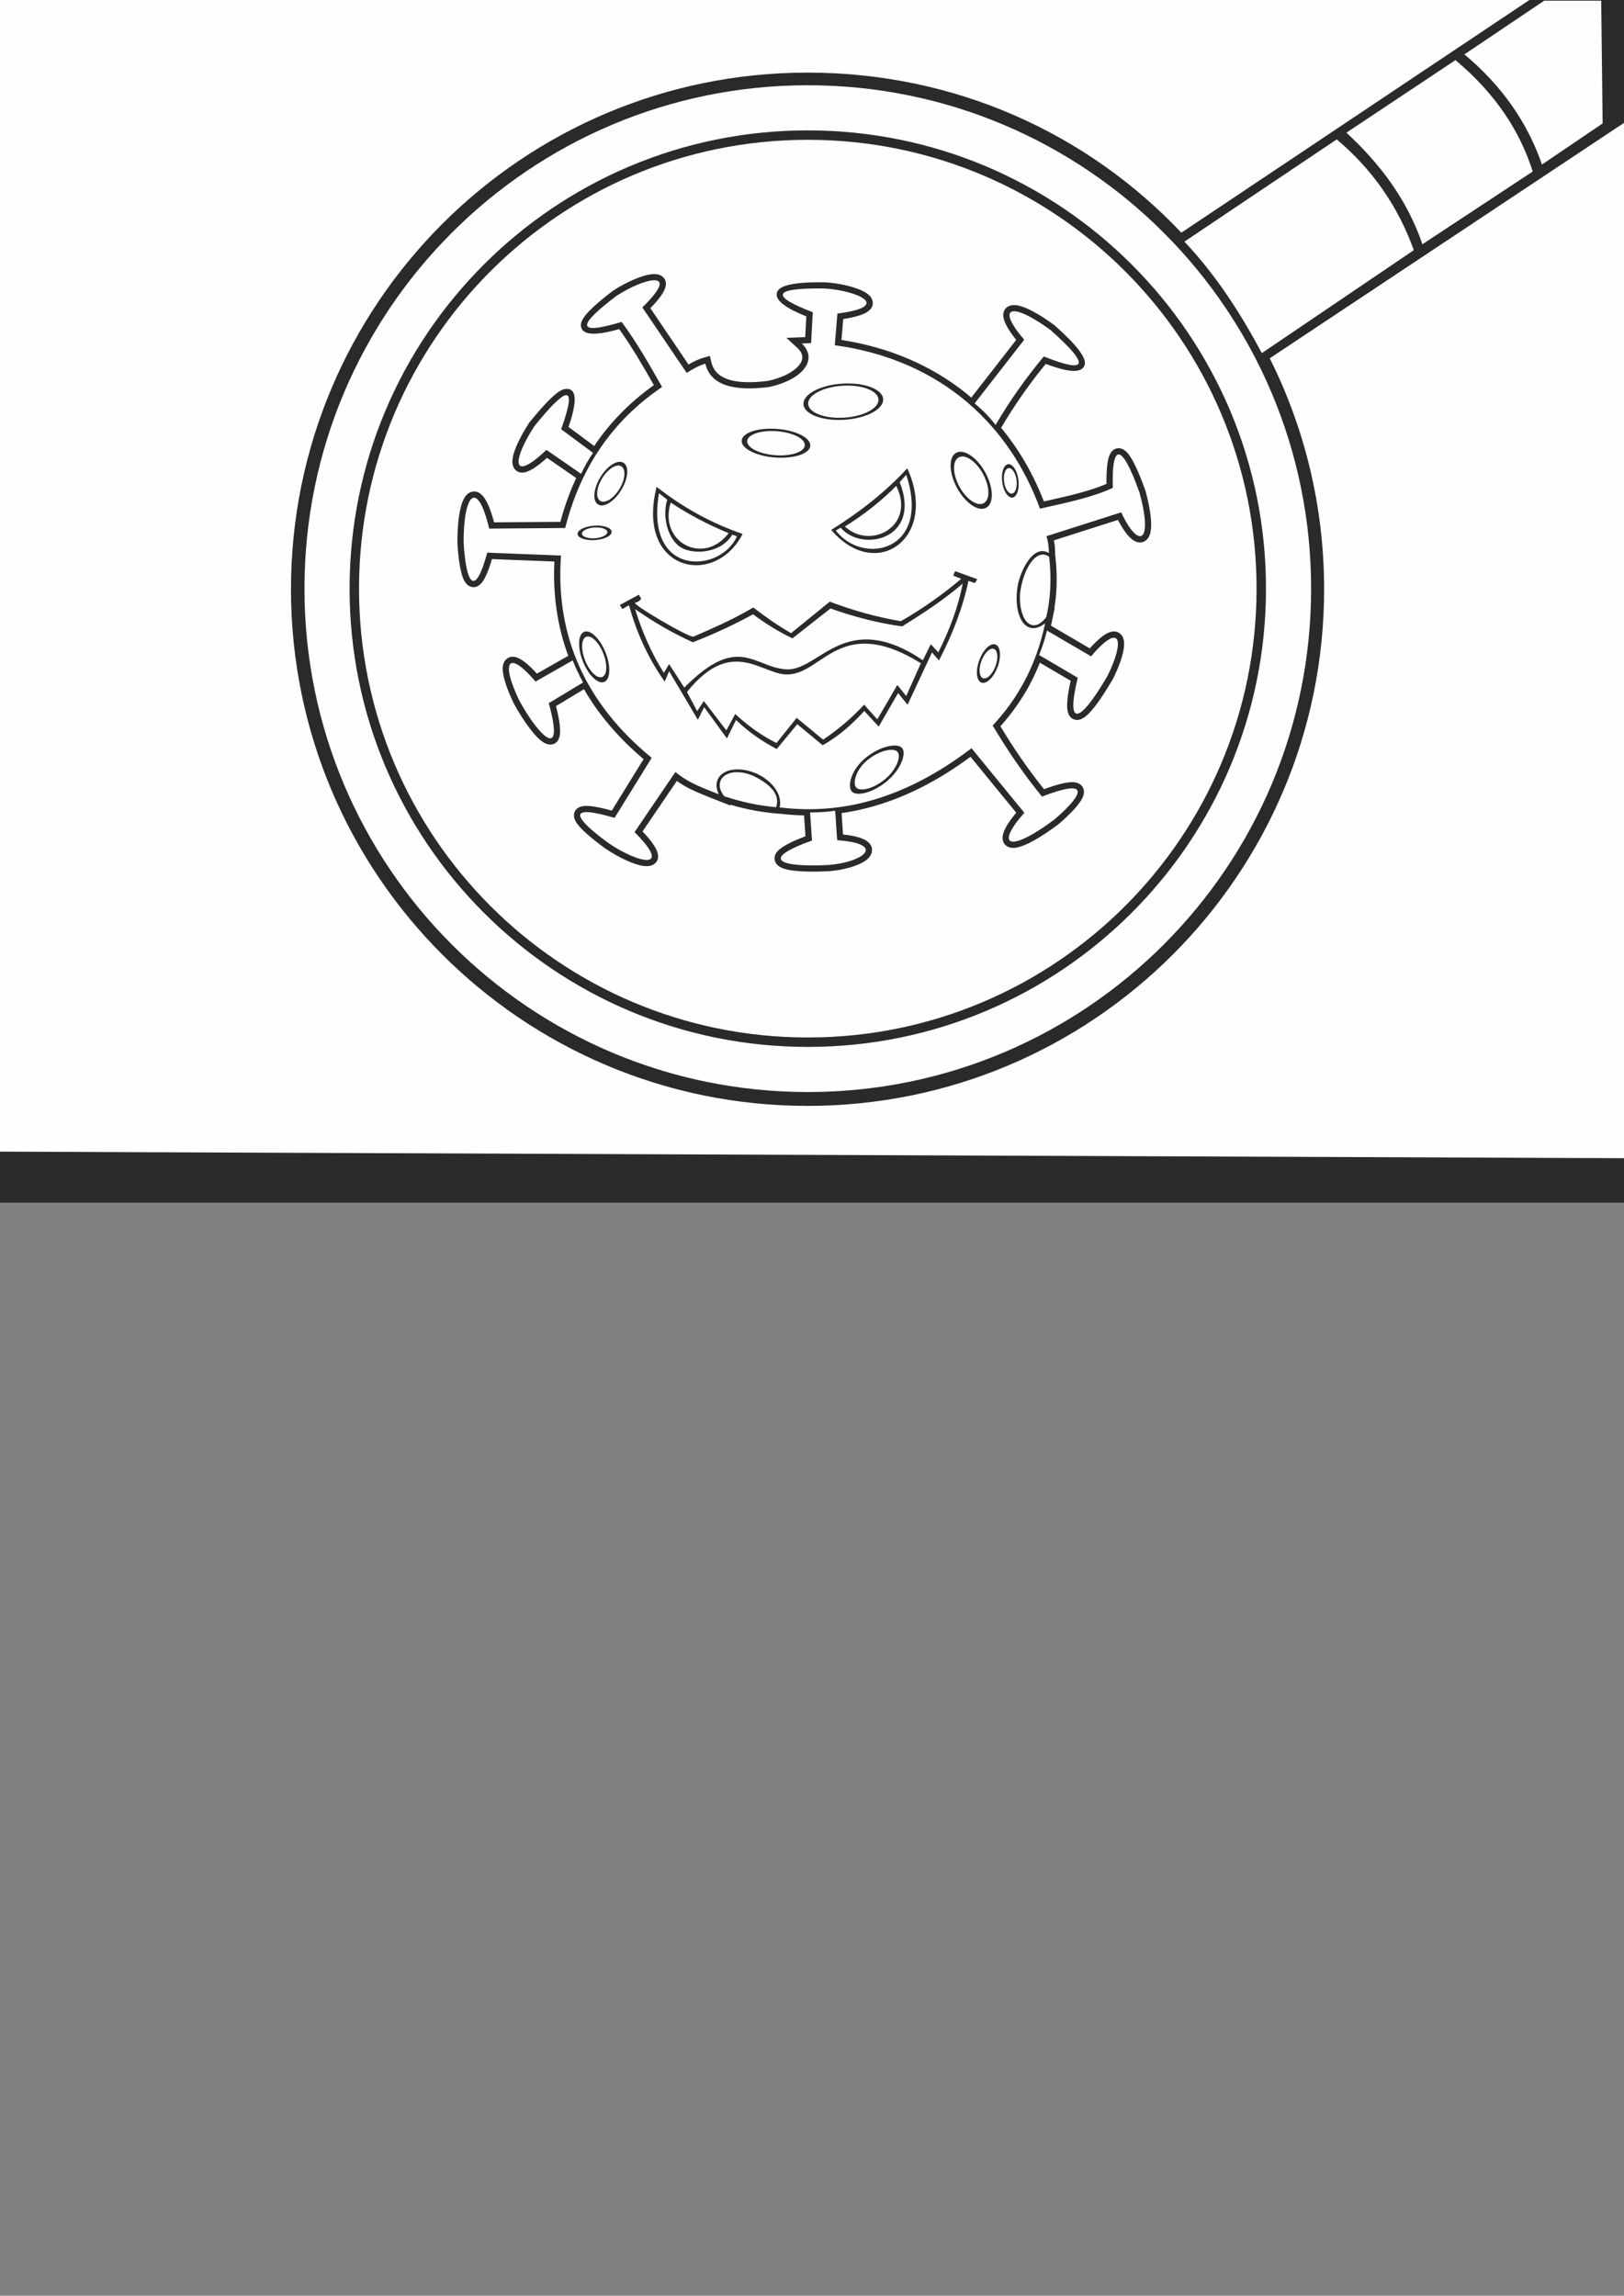 <svg xmlns="http://www.w3.org/2000/svg" xmlnsXlink="http://www.w3.org/1999/xlink" xmlnsXodm="http://www.corel.com/coreldraw/odm/2003" xml:space="preserve" width="209.903mm" height="296.686mm" version="1.1" viewBox="0 0 20990.28 29668.6" style="clip-rule:evenodd;fill-rule:evenodd;image-rendering:optimizeQuality;shape-rendering:geometricPrecision;text-rendering:geometricPrecision">
  <rect x="0" y="0" width="20990.28" height="29668.6" fill="#808080" stroke="none"/>
  <defs>
    <style type="text/css">
      
    .str0 {stroke:#2B2A29;stroke-width:20;stroke-miterlimit:22.926}
    .fil1 {fill:#FEFEFE}
    .fil0 {fill:#2B2A29}
   
    </style>
  </defs>
  <g id="Camada_x0020_1">
    <rect class="fil0 str0" x="-878.26" y="-836.43" width="22930.57" height="16368.9"/>
    <path class="fil1 str0" d="M19822.5 2220.6c-164.54-522.61-478.49-1012.94-1009.84-1456.32-475.53 316.41-951.05 632.83-1426.58 949.24 442.68 406.47 797.55 875.69 993.29 1458.55 481.04-317.16 962.09-634.31 1443.13-951.47z"/>
    <path class="fil1 str0" d="M16305.69 4577.69c660-446.86 1319.99-893.72 1979.99-1340.58-203.47-572.09-538.82-1055.13-1007.62-1448.07-661.48 443.92-1322.97 887.83-1984.45 1331.75 417.57 442.18 735.67 938.25 1012.08 1456.9z"/>
    <path class="fil1 str0" d="M19924.93 2141.82c-187.59-549.38-520.91-1031.51-1014.24-1439.79 348.37-234.45 696.74-468.9 1045.11-703.35 249.89 0 499.77 0 749.66 0 6.25 533.95 12.51 1067.89 18.76 1601.84-266.43 180.43-532.86 360.87-799.29 541.3z"/>
    <path class="fil1 str0" d="M10440.73 1796.89c3208.99 0 5810.39 2601.4 5810.39 5810.39 0 3208.99-2601.4 5810.39-5810.39 5810.39-3208.99 0-5810.39-2601.4-5810.39-5810.39 0-3208.99 2601.4-5810.39 5810.39-5810.39zm2171.16 7827.88l720.42 881.04-40.21 45c-101.26 113.31-159.86 199.79-177.8 254.2l2.83-0.63c85.75-16.95 243.13-101.77 469.78-270.32 135.92-118.28 226.8-213.31 261.28-275.31-64.26 1.96-179.9 33.66-354.89 101.34l-47.59 18.41-32.34-39.63c-122.26-149.79-236.1-302.28-342.86-456.96-107.21-155.34-206.86-312.09-300.41-469.92l-26.76-45.14 35.85-38.65c152.38-164.3 288.46-348.12 401.02-560.01 92.75-174.62 169.45-368.12 226.04-585.21-8.95 1.88-17.82 3.26-26.6 4.14-66.47 6.68-125.29-14.21-174.14-57.07-43.66-38.32-78.08-94.16-101.22-162.73-39.32-116.5-47.48-274.41-13.1-446l1.11-4.13c26.52-100.07 66.03-196.68 114.34-274.59 38.97-62.86 84.28-114.46 134.1-147.69 43.86-29.26 90.73-44.94 139.7-43.23l-0.65-4.71c-4.71-33.4-11.68-66.14-20.94-98.11l-19.05-65.68 1089.59-347.83 26.11 56.05c64.17 137.77 122.61 224.04 166.76 258.04l0.15-0.65c17.44-72.53 2.82-223.79-60.73-459.41-78.31-220.3-141.92-358.28-190.3-422.09-16.63 63.31-22.88 176.8-18.18 335.55l1.36 45.94-41.87 19.65c-244.39 114.73-549.18 182.89-853.95 251.04l-162.29 36.6-21.17-58.32c-40.48-111.48-86.55-220.83-138.24-327.44-1.15 40.54-7.48 77.94-18.03 109.34-22.59 67.23-65.68 112.62-123.88 120.15-57.85 7.48-110.92-25.43-149.89-84.67-29.55-44.92-52.4-107.88-61.5-178.17l-0.83-6.76c-7.87-67.65-1.68-131.56 14.84-180.75 22.59-67.23 65.69-112.62 123.87-120.15 8.06-1.04 16.03-1.3 23.88-0.81-177.03-275.53-397.34-525.11-662.01-735.92-420.48-334.93-953.48-572.46-1603.36-661.35l-66.46-9.08 44.4-532.03 56.74-7.35c161.35-20.88 255.82-45.22 300.8-70.31-4.6-2.94-10.13-6.22-16.48-9.8-91.07-51.36-274.39-93.74-443.89-104-314.53-4.4-462.5 4.46-468.83 24.54-2.87 9.11 119.08 60.21 343.7 145.8l47.95 18.28-27.76 515.2-53.84 1.95c7.89 17.77 13.85 35.86 17.9 54.18 10.9 49.26 7.82 98.97-8.54 147.49-15.56 46.11-42.89 90.68-81.35 132.17l-0.14-0.13c-91.78 98.97-251.04 183.92-467 231.7l-3.09 0.69-3.25 0.41c-238.3 30.49-438.13 24.96-589.53-25.89-138.85-46.63-237.62-129.42-289.36-254.56-16.05 6.94-31.95 14.57-47.73 22.73-37.18 19.24-74.06 41.8-110.79 65.36l-57.68 37.01-644.86-952.41 42.18-40.98c112.5-109.28 172.55-183.4 194.23-229.78-4.97 0.48-10.68 1.16-17.05 2.03-103.95 14.25-277.92 91.92-426.62 190.28-217.18 164.88-344.19 276.94-345.09 315.05l402.72-121.45 29.47 39.85c197.34 266.8 357.97 549.46 518.58 832.07l41.29 72.66-53.82 36.48c-324.82 220.17-584.31 481.73-785.76 779.97-201.55 298.39-345.01 633.72-437.68 1001.3l-13.3 52.77-1093.03 8.58-12.92-54.47c-43.26-182.46-85.96-290.58-123.86-335.45l-5.31 11.33c-38.41 79.13-63.07 247.81-62.66 485.62 11.95 196.14 33.51 334.94 62.31 405.36 30.48-48.97 65.62-144 104.72-290.43l14.5-54.3 1082.03 42.57-5.12 72.38c-26.36 373.05 8.22 722.52 102.76 1048.78 15.02-64.77 48.94-112.72 101.28-133.59l13.15-5.24 2.51 0c64.42-17.58 135.5 11.16 200.12 73.55 56.16 54.23 110.57 136.9 150.01 235.2l0.1-0.04 1.45 3.76c38.79 98.19 56.1 195.31 52.67 273.11-4.3 97.18-41.25 170.98-109.8 198.32l-13.13 5.24-2.55 0c-38.26 10.43-78.87 4.53-119.09-15.06 188.18 315.66 444.35 605.72 767.35 870.6l47.47 38.93-540.12 874.23-51.37-15.19c-161.83-47.84-271.73-70.68-335.5-71.79 47.82 62.54 157.42 155.86 317.38 272.87 161.97 110.41 329.42 188.28 428.01 202.67l13.74 1.85c-20.88-47.97-81.39-125.34-195.43-239.13l-41.25-41.16 602.59-886.53 59.09 46.27c73.91 57.88 133.44 97.2 210.99 136.3 55.42 27.95 120.94 56.23 207.77 91.21-0.06-8.41 0.26-16.69 0.95-24.81 5.8-68.39 36.27-125.16 84.91-168.01 44.85-39.52 105.11-66.14 174.93-77.79 85.75-14.31 187.27-5.84 292.05 29.63l0.28 0c135.77 46.61 245.77 127.6 317.01 219.78 59.12 76.49 92.19 161.54 92.85 243.44 295.33 30.06 594.57 16.67 898.39-48.17-41.39-7.37-75.27-24.67-98.18-51.65l-2.4-3.22c-41.59-52.03-48.59-145.07-13.45-246.32 30.84-88.85 94.14-189.15 194.23-274.16 5.84-4.95 11.57-9.69 17.07-14.08l0.13 0.17c99.64-79.59 205.19-130.3 295.74-153.96 118.54-30.98 219.95-15.25 268.16 41.54 0.54 0.52 0.89 0.94 1.22 1.62 44.48 54.21 45.3 148.89 2.8 251.4-36.23 87.38-104.68 186.15-203.43 269.99l-0.13-0.16-10.25 8.69c-33.9 27.81-68.48 52.28-102.88 73.42 363.2-124.15 733.97-324.32 1113.55-613.65l54.24-41.34 43.05 52.64zm-3648.89-673.3l54.29 101.35 75.46-114.14 285.08 371.48 106-195.66 66.56 61.14c81.08 74.48 164.45 142.92 250.53 203.94 70.28 49.82 142.29 94.75 216.24 134.04l269.52-336.16 356.12 293.45c84.2-58.49 162.73-119.57 236.38-182.84 85.63-73.57 164.67-150.23 238.4-229.31l52.49-56.31 156.68 174.99 261.98-449.28 106.68 133.34 117.24-262.44c-631.53-370.5-935.28-168.05-1193.18 3.95-132.86 88.61-255.06 170.08-405.67 181.34-116.28 13.01-227.76-30.15-348.18-76.8-241.32-93.48-524.95-203.24-902.62 243.92zm-621.55-906.19c27.41 74.61 57.14 148.23 89.44 220.73 44.5 99.87 93.95 197.77 149.03 293.41l66.34-110.18 210.59 326.54c499.63-479.23 756.13-378.69 1022.83-274 96.21 37.76 193.96 76.14 303.2 78.68 109.44-0.35 223.16-70.98 349.95-149.74 309.53-192.26 688.05-427.35 1367.35-0.22l112.57-227.58 96.74 104.42c53.55-112.86 101.53-226.39 142.73-340.66 28.64-79.43 54.05-159.44 75.82-240.09-73.09 56.76-148.06 111.24-224.33 164.09-133.97 92.83-269.88 179.41-406.29 264.25l-21.41 13.32-25.17-3.4c-157.64-21.25-314.54-52.3-470.75-91.79-144.26-36.47-288.52-80.23-432.76-130.21l-495.69 389-39.49-19c-92.2-44.34-181.41-92.88-267.61-145.52-73.58-44.94-145.94-93.44-217.05-145.44-108.58 58.73-220.76 115.16-336.66 169.14-129.73 60.43-266.08 118.72-409.3 174.73l-27.34 10.7-26.95-12.07c-137.61-61.61-268.76-129.43-394.66-202.28-64.73-37.46-128.4-76.47-191.13-116.83zm-259.56-344.88l-1.33-4.29 4.04 2.83 197.24-106.59 89.17 145.5-23.66 37.16c-0.05 0.07-6.73 11.2-20.56 25.51 16.88 11.56 36.09 24.26 57.06 37.77 190.5 122.73 514.8 313.24 560.66 320.3 130.28-56.03 259.59-112.98 385.45-173.08 128.52-61.37 252.92-125.75 370.11-195.28l40.7-24.14 37.85 28.82c80.5 61.3 161.01 120.47 241.45 175.58 65.94 45.18 131.96 87.71 198.05 126.5l494.41-401.8 37.7 14.28c149.24 56.55 299.18 105.89 449.8 147.47 142.19 39.26 285.7 71.8 430.51 97.16 129.02-74.79 253.93-154.9 374.93-239.98 97.05-68.24 191.18-139.23 282.53-212.81l-60.29-24.37 78.1-184.63 224.19 81.05 20.12-17.4-4.41 23.08 190.34 68.82-105.07 172.6-61.88-21.46c-37.42 157.87-85.48 311.34-142.13 461.23-65.66 173.74-142.79 342.42-228.2 507.41l-47.58 91.9-87.37-100.17-317.18 679.83-128.78-158.96-247.3 427.19-199.85-215.82c-64.46 67.03-131.76 131.48-203.4 191.88-91.79 77.4-190.77 148.15-300.15 209.2l-42.11 23.5-311.31-258.05-255.98 310.4-50.41-26.24c-94.95-49.42-188.18-105.35-279.2-169.49-65.96-46.49-130.61-97.28-193.74-153.01l-127.33 258.92-294.38-404.62-87.01 176.4-366.9-620.56-52.08 122.23-72.76-102.56c-112.78-158.98-206.3-323.2-283.87-491.69-64.65-140.39-118.38-284.12-163.09-430.55l-65.14 37.65-111.55-171.89 171.59-92.73zm2962.84-891.92c75.07 41.74 157.43 54.69 234.54 43.94 60.29-8.4 117.46-31.3 165.43-66.2l0.13 0.18c46.82-34.1 84.69-79.91 107.69-134.99 28.7-68.75 34.27-152.84 5.58-248.14-75.07 71.09-154.32 139.86-237.96 206.17-86.91 68.9-178.64 135.3-275.41 199.04zm-1980.07 211.36c78.85-3.63 160.88-35.98 234.2-103.48-102.44-44.72-202.42-92.76-299.86-144.21-96.73-51.07-191.3-105.62-283.61-163.72-12.56 101.74 9.52 189.91 53.56 258.15 32.38 50.18 76.68 89.85 127.62 116.25 51.11 26.48 108.9 39.73 168.09 37.01zm-1462.28 1275.07c-4.05 1.78-6.83 19.48-8.02 46.69-2 45.47 8.78 104.06 32.76 165.26l1.21 3.03c24.75 62.09 57.69 113 90.9 145.07 19.79 19.11 34.16 30.09 38.35 28.42 4.05-1.61 6.85-19.36 8.05-46.71 2-45.56-8.82-104.28-32.9-165.62l-0.79-1.57-0.84-2.51c-24.69-61.45-57.39-111.84-90.36-143.67-19.77-19.09-34.13-30.08-38.36-28.39zm-9.99-1401.75c-0.71-3.17-1.06-4.37-0.75 0.04 0.31 4.42 0.49 3.19 0.75-0.04zm186.18-13.1c0.72 3.1 1.07 4.23 0.76-0.16-0.32-4.48-0.49-3.17-0.76 0.16zm221.36-745.29c2.15-26.25 0.38-44.4-5.81-48.17-6.17-3.76-23.05 2.96-45.31 16.86-36.19 22.6-74.47 62.68-106.25 114.84-31.7 52.03-49.73 104.38-53.22 146.87-2.15 26.26-0.38 44.41 5.81 48.18 6.18 3.76 23.05-2.96 45.31-16.86 35.83-22.39 73.75-61.94 105.35-113.38l0.9-1.48c31.71-52.02 49.73-104.35 53.22-146.86zm2269.41-433.81c-57.47-29.28-139.66-50.98-232.89-58.13-93.42-7.16-178.04 1.74-239.3 21.91-41.9 13.79-68.28 28.07-69.15 39.51-0.89 11.64 22.98 29.86 62.27 49.88 57.47 29.28 139.67 50.99 232.89 58.13 93.41 7.16 178.03-1.74 239.29-21.91 41.91-13.8 68.29-28.07 69.16-39.51 0.89-11.63-22.98-29.86-62.27-49.88zm621.53-645.42c-115.42 7.56-217.28 34.97-288.64 73.13-54.96 29.39-88.07 61.06-86.31 87.98 1.74 26.58 38.74 53.49 97.13 75.48 75.8 28.55 180.48 42.43 295.98 34.86l0.57-0.04c115.2-7.6 216.86-34.99 288.1-73.09 54.95-29.38 88.07-61.05 86.31-87.97-1.74-26.58-38.75-53.49-97.14-75.48-75.81-28.55-180.49-42.44-296-34.87zm1615.87 941.64c-34.82-23.63-64.86-33.61-81.82-24.35-16.82 9.18-24.57 39.87-23.51 82 1.46 57.99 21.99 129.78 61.21 201.59 39.2 71.77 88.5 127.82 136.49 160.38 34.82 23.63 64.86 33.61 81.82 24.35 16.82-9.18 24.57-39.86 23.51-81.99-1.46-57.98-21.99-129.76-61.2-201.57-39.22-71.81-88.51-127.85-136.5-160.41zm539.06 122.02c-2.88 0.37-1.84 0.83 0.24 1.65 1.68-1.3 2.49-2-0.24-1.65zm3.31 23.45c-4.19 20.47-4.93 45.84-1.36 73.46l0.23 1.74c3.62 26.78 10.66 50.37 19.66 68.6 4.19-20.47 4.94-45.83 1.36-73.46l-0.23-1.78c-3.63-26.75-10.66-50.33-19.66-68.56zm21.6 165.6c-1.68 1.31-2.48 2 0.24 1.65 2.88-0.37 1.85-0.83-0.24-1.65zm423.37 930.79c-2.84-0.8-5.64-1.35-8.4-1.67-13.66-1.57-28.4 2.83-43.51 12.16-20.83 12.86-41.69 33.86-61.72 61.35-61.43 84.32-109.49 220.68-127.27 373.84-4.34 118.59 14.37 213.02 47.53 272.44 13.21 23.68 27.97 40.11 43.37 48.12 10.64 5.53 22.8 6.45 35.93 2.07 23.05-7.71 49.11-27.93 77.31-62.52 27.49-122.02 42.84-243.18 47.94-363.58 4.82-113.81 0.56-227.91-11.18-342.21zm133.47-74.15l2.56 21.95c15.4 132.38 21.39 265.64 15.71 399.93-4.15 98.13-14.51 196.24-31.94 294.32l3.8-3.02-40.04 190.61c-1.57 7.5-3.17 14.96-4.79 22.4l514.5 300.55c108.46-121.19 192.91-187.46 253.57-209.81 55.27-20.36 100.24-12.7 134.65 18.92 28.84 26.5 43.33 67.38 43.84 119.83 0.96 95.89-47.37 255.45-140.37 442.72l-2.2 4.14c-146.42 251.61-265.14 413.2-347.85 480.15-47.65 38.57-92.07 53.23-132.43 43.62-47.96-11.42-78.14-48.81-89.32-112.47-12.73-72.61 0.27-200.79 42.49-385.79l-414.33-243.29c-39.16 100.1-82.87 194.8-130.61 284.68-109.54 206.2-240.5 387.4-386.81 550.62 84.83 141.19 173.96 280.37 268.29 417.04 95.35 138.15 196.46 274.52 304.32 408.72 180.7-67.05 304.11-95.65 377.23-92.47 60.84 2.64 100.57 25.18 120.66 65.53 18.59 37.35 14.39 81.51-10.85 131.31-39.73 78.42-144.6 191.46-300.5 326.96l-4.14 3.31c-245.92 183.11-424.51 276.76-528.86 297.39-57.61 11.39-102.76 3.15-134.53-22.93-37.05-30.39-49.35-75.41-36.19-133.04l0-0.28c15.16-66.38 72.73-163.52 174.26-283.73l-602.16-736.4c-420.52 312.02-831.92 518.91-1235.6 637.36-148.89 43.69-296.63 75.33-443.3 95.81 4.8 57.2 8.01 110.49 11.21 163.77 2.63 43.87 5.27 87.76 8.39 129.96 165.16 16.53 266.87 48.92 318.12 88.36 47.64 36.66 63.86 80.65 53.61 128.54-8.15 38.15-34.85 73.18-76.48 103.32-87.91 63.65-265.47 119.59-470.95 135.49l-1.93 0c-265.51 12.9-465.9 2.15-569.75-31.4-56.54-18.26-93.88-46.32-109.59-84.39-19.28-46.7-6.46-93.63 41.91-139.89l0.14 0.15c52.98-50.6 166.06-110.48 349.62-178.72l-19.12-286.83c-107.7-1.79-214.84-9.29-321.47-22.18l-0.27 0.8-54.62-4.66c-112.48-9.58-226.33-26.67-341.48-50.99-88.41-18.67-176.73-41.42-264.94-68.1l4.31 9.66-159.88-62.53c-156.21-61.09-258.77-102.91-343.54-145.65-64.38-32.46-117.5-64.98-174.3-106.01l-453.63 667.39c119.61 124.84 180.02 215.43 196.91 276.83 17.7 64.34 0.32 110.06-44.45 139.08-32.51 21.07-77.46 26.65-130.72 18.89-118.02-17.22-309.31-104.23-488.18-226.25l-1.93-1.38c-184.48-134.87-309.91-245.12-361.43-321.76-31.56-46.97-41.62-89.9-28.44-128.17 15.15-43.99 52.89-70.06 114.83-76.52 68.89-7.18 187.84 11.73 363.22 60.96l419.37-678.79c-329.57-278.18-589.88-583.23-779.72-915.57l-377.11 227.22c50.13 192.81 63.17 315.23 50.38 383-13.5 71.54-51.27 105.57-107.26 108.58-39.27 2.09-82.23-17.63-126.66-54.56-96.66-80.36-227.52-263.39-339.15-467.04l-1.65-3.31c-97.97-203.22-143.69-356.36-142.71-446.01 0.59-53.82 16.9-93.91 48.2-118.92 34.92-27.91 79.05-32.46 131.29-12.03 61.24 23.96 145.87 91.89 250.26 208.65l419.91-239.13c-142.59-379.72-203.45-790.29-181.03-1232.29l-825.34-32.47c-44.98 156.62-89.1 257.43-130.55 307.88-37.88 46.11-79.6 62.98-124.22 52.41-38.64-9.15-69.84-39.3-93.36-88.98-38.85-82.02-66.85-243.21-80.57-468.65l0-4.13c-0.78-261.81 29.38-454 76.43-550.93 25.33-52.16 58.65-84.9 98.81-96.23 47.21-13.32 92.87 2 134.88 48.53l-0.16 0.14c49.09 54.44 99.8 167.13 146.18 345.88l872.49-6.85c54.21-202.95 123.67-396.38 209.58-579.57l-391.25-270.13c-123.53 112.25-214.22 170.49-275.55 187.04-60.47 16.33-105.12 1.91-134.98-37.86-23.26-31.03-30.39-74.34-22.82-126.82 15-104 92.34-273.43 213.48-458.52l1.19-1.8 3.22-3.99c198.61-245.13 356.54-406.92 443.55-423.51 138.42-26.4 166.6 112.16 39.56 482.97l346.19 256.41c3.86-5.8 7.74-11.61 11.65-17.39 199.82-295.82 454.41-557.34 770.29-780.41-143.1-251.66-287.51-502.59-457.79-738.56-342.46 97.57-491.52 73.87-488.68-45.09 2.04-86.04 150.83-234.1 404.35-426.4l3.58-2.75c164.48-108.8 362.48-195.46 485.6-212.34 53.26-7.31 98.53-2.31 131.18 17.64 47.09 28.78 65.65 74.85 46.55 141.02-17.17 59.46-77.08 146.77-196.24 267.91l502.62 742.33c20.92-12.45 42.22-24.47 64.1-35.79 43.25-22.38 88.48-41.73 136.99-55.93l70.63-20.67 17.29 71.93c27.69 115.15 104.24 188.9 221.32 228.22 129.78 43.59 307.73 47.64 523.96 20.24 185.42-41.44 318.39-110.54 391.33-189.26l0-0.28c24.83-26.8 41.98-54.06 51.03-80.89 8.23-24.41 9.91-48.88 4.68-72.53-7.23-32.7-27.89-66.07-62.84-98.45l-124.77-115.62 227.19-8.27 15.33-284.55c-272.86-108.96-408.79-209.77-380.1-300.74 26.84-85.13 219.8-128.67 608.29-123.2l3.3 0c188.03 11.39 396.29 61.16 504.53 122.2 47.05 26.54 80.41 58.04 94.43 93.85 20.05 51.21 7.23 99.35-47.81 141.09-50.23 38.09-152.7 72.87-325.41 99.03l-23.96 287.15c647 99.39 1180.98 342.5 1605.85 680.92 28.66 22.83 56.82 46.1 84.48 69.78l591.93-760.04c-100.63-124.34-153.55-218.94-166.39-282.95-11.77-58.68 2.89-102.63 41.07-131.55 31.57-23.89 75.48-30.83 129.7-20.85 100.91 18.57 265.84 103.32 469.14 252.67l1.78 1.31 3.18 2.82c279.73 248.28 406.94 414 383.93 498.31-27.82 101.87-194.11 94.32-496.81-21.04-103.32 125.63-201.49 254.48-294.48 386.5-103.34 146.7-199.9 296.47-289.67 449.25l-1.64 2.78c240.02 288.45 425.72 615.01 558.57 962.41l42.5-9.52c279.52-62.5 559.05-125.03 783.14-222.34-2.81-173.52 9.15-297.24 35.01-364.69 21.28-55.48 54.58-86.68 99.8-92.21 41.52-5.1 82.25 14.53 121.58 60.09 60.92 70.56 137.38 228.14 227.56 482.23l1.65 5.24c70.48 260.58 84.44 437.29 61.95 530.78-13.2 54.89-39.75 90.93-77.17 108.11-40.73 18.7-85.23 12.54-131.17-18.22-57.52-38.52-126.47-127.55-196.05-264.53l-844.37 269.56c3.52 17.14 6.48 34.29 8.9 51.44 5.48 38.95 8.23 78.95 8.28 119.91l0.02 17.31zm-805.98 1287.32c-2.37-0.87-2.32 7-11.8 16.16-21.62 20.89-42.75 54.58-58.32 96.18l-0.48 1.3c-15.76 42.58-21.87 82.69-19.02 113.06 1.21 12.89-4.51 18.47-1.93 19.42 2.37 0.87 2.31-7 11.81-16.17 21.84-21.1 43.18-55.27 58.8-97.47 15.74-42.53 21.85-82.55 19.01-112.79l0-0.27c-1.21-12.88 4.51-18.47 1.93-19.42zm-1559.45 1420.17l-11 9.31c-63.41 53.84-102.81 115.39-121.42 169.02-13.92 40.1-17.41 69.76-10.61 80.06l0.46 0.51c6.21 7.17 37.15 3.67 81.99-8.98 57.31-16.17 125.16-50.91 190.45-104.49l0-0.28 7.04-5.73c64.44-54.7 108.57-117.87 131.47-173.11 16.56-39.94 23.14-68.54 17.35-75.9-7.22-8.36-41.36-5.7-90.36 7.1-58.99 15.41-128.58 49.11-195.37 102.49zm-1889.53 270.49c-1 25.26 8.67 54.98 30.95 87.33 104.44 33.71 207.5 61.41 309.07 82.86 87.03 18.38 173.96 32.43 260.78 42.01-0.54-32.46-12.09-64.2-34.76-95.2-42.48-58.07-120.49-114.96-234.46-170.58-102.05-42.15-188.41-48.2-249.72-30.32-27.05 7.88-48.26 20.47-62.38 36.32-11.93 13.4-18.77 29.67-19.48 47.58zm3727.33 668.65c-2.68-1.83-4.03-2.76-1.02-0.29 0.33 0.27 0.65 0.35 1.02 0.29zm761.95-563.12l0.34 0.02 0.07-1.76c-1.83-3.68-1.23-1.64-0.41 1.74zm862.38-3388.17c-2.18 1.65-3.63 2.64-0.73 1.31 0.83-0.38 0.95-0.76 0.73-1.31zm-258.92-916.67c0.42-0.6 0.06-0.83-1.88-0.59-4.86 0.59-2.36 0.56 1.88 0.59zm-8330.59 558.7l0.87-0.79c-0.55 0.14-0.61 0.3-0.87 0.79zm0.87-0.79l-0.87 0.79-0.18 0.37c2.26-1.19 3.55-1.83 1.05-1.16zm-0.34 0.09l-0.32 0.3 0.32-0.3zm-7.91 935.8l0.95 0.3c4.44 1.05 2.73 0.62-0.95-0.3zm1439.49 3113c1.28-4.35 1.97-6.67 0.28-1.74-0.32 0.93-0.4 1.46-0.28 1.74zm3139.41-3761.83c178.79-111.81 350.21-230.94 511.54-359.95 161.32-129 314.46-269.32 457.24-423.89l72.11-78.07 43.92 96.81c151.86 334.83 144.42 630.38 43.99 843.04-50.69 107.32-125.13 193.77-215.14 254.12-90.59 60.74-196.69 94.76-310.08 96.83-201.41 3.66-424.44-94.03-619.84-323.33l-53.03-62.22 69.29-43.34zm-2175.89-552.34c162.5 127.52 333.88 242.08 515.11 342.04 181.13 99.9 372.61 185.5 575.47 255.21l76.52 26.3-36.56 72.09c-129.56 255.52-343.23 399.98-559.43 434.6-108.24 17.34-217.16 7.17-316.81-30.31-100.1-37.64-190.62-102.69-261.53-194.87-141.01-183.34-203.63-473.55-104.67-866.75l26.51-105.32 85.39 67.01zm-1036.95 532.81c46.5-23.63 110.37-40.73 180.54-45.7 70.22-4.96 135.86 2.97 185.18 19.8 68.45 23.36 112.81 66.18 116.83 122.91l0.28 4.96c1.5 54.63-35.94 101.38-98.41 133.14l-0.28 0c-46.46 23.62-110.28 40.71-180.42 45.68l-0.12 0.01c-70.23 4.96-135.87-2.97-185.19-19.8-68.45-23.35-112.82-66.18-116.84-122.91-3.99-56.67 33.92-105.31 98.43-138.09zm5214.37 1550.77c52.96-51.16 112.83-74.88 168.95-60.89l2.37 0 11.91 4.41c60.36 22.35 95.2 82.92 102.69 162.75 5.86 62.33-4.87 139.68-33.56 217.23-28.84 77.92-71.19 143.87-116.33 187.47-57.48 55.52-123.13 78.74-183.26 56.51-60.35-22.33-95.17-82.92-102.68-162.75-5.85-62.35 4.87-139.71 33.57-217.23l0.04-0.1c28.84-77.9 71.19-143.82 116.3-187.4zm-382.51-2529.73c75.42-41.19 168.87-23.98 258.92 37.12 76.9 52.18 153.97 138.49 212.97 246.49 59 108.05 89.95 219.51 92.29 312.39 2.74 108.73-33.34 196.63-108.88 237.9l-16.15 8.82-2.43 0c-71.88 29.31-157.55 10.24-240.35-45.94-76.9-52.18-153.99-138.5-212.99-246.51-58.98-107.98-89.93-219.44-92.27-312.35-2.74-108.74 33.34-196.66 108.89-237.92zm-1440.65-902.88c150.5-9.32 289.73 10.12 393.51 49.22 122.23 46.03 200.96 121.93 207.17 216.71 6.17 94.43-62.01 179.82-177.24 241.45-98.85 52.86-236.13 90.57-388.38 100.55l-0.1 0.01c-152.13 9.96-293.03-9.48-397.82-48.95-122.21-46.04-200.93-121.92-207.14-216.69l-0.28-4.41c-3.77-92.71 64.07-176.37 177.51-237.05 98.84-52.87 236.11-90.58 388.36-100.56l4.41-0.28zm-835.43 585.45c131.92 10.11 250.7 42.09 336.03 85.57 103.53 52.73 164.42 126.47 158.13 208.6-6.32 82.33-77.74 146.01-188.08 182.34-90.98 29.96-213.13 43.45-344.84 33.35-131.96-10.1-250.73-42.08-336.06-85.56-103.54-52.74-164.42-126.47-158.13-208.6 6.31-82.34 77.74-146.01 188.08-182.34 90.99-29.97 213.16-43.46 344.87-33.36zm-1953.69 447.76c62.1 37.84 88.58 112.59 81.18 202.8-6.08 73.96-35.47 161.79-86.69 245.85-51.16 83.99-115.69 150.32-178.62 189.63-76.85 48.01-155.49 58.78-217.62 20.93-62.11-37.85-88.58-112.6-81.18-202.81 6.08-73.96 35.47-161.79 86.69-245.85 51.16-83.99 115.69-150.31 178.62-189.62 76.85-48.01 155.48-58.78 217.62-20.93zm2641.75 4751.19c-2.33-38.68-4.65-77.39-7.31-114.94-32.98 3.83-65.74 6.6-97.98 8.55-28.82 1.75-57.71 2.83-86.28 3.44l22.84 342.74-50.39 17.91c-177.15 62.97-285.89 114.29-336.65 154.26l0.34 0.11c87.75 28.35 270.04 36.84 518.21 24.87 179.65-13.99 329.36-58.88 398.74-109.12 5.68-4.11 10.31-7.64 13.79-10.52-40.35-26.48-133.58-48.65-296.49-60.15l-59.55-4.2-5.49-59.74c-6.3-68.53-10.05-130.89-13.78-193.21zm-577.94 408.16c0.14 0.34 0.36 0.57 0.67 0.73-1.7-3.52-2.49-5.13-0.67-0.73zm-2716.36-2285.98c-14.34-27.88-28.06-55.78-41.21-83.7-11.76-24.99-23.09-49.95-34.01-74.89l-461.93 263.07-37.81-44.57c-97.61-115.04-171.43-182.23-220.15-207.01 1.09 70.31 42.14 198.6 127.74 376.56 104.11 189.8 221.96 356.88 305.03 425.94l8.18 6.72c3.45-60.97-15.01-172.72-63.98-350.01l-14.24-51.58 432.38-260.53zm-800.57-160.94c2.33-2.27 3.65-3.54 0.72-1.2-0.68 0.54-0.85 0.89-0.72 1.2zm927.3-2763.5l-400.52-296.65 17.66-49.15c87.63-243.77 143.67-348.06 135.98-346.6-49.41 9.42-179.9 151.45-357.08 369.9-109.58 167.73-178.61 314.94-190.8 399.4l-0.37 2.46c49.01-20.78 127.01-79.05 239.19-185.65l41.43-39.36 428.47 295.82c11.58-22.47 23.78-45.11 36.68-67.94 15.69-27.77 32.11-55.2 49.36-82.23zm5124.08-665.78c35.75 31.71 69.41 63.78 101 96.19 22.33 22.9 43.8 46.12 64.41 69.65 77.62-127.73 159.06-252.1 244.28-373.09 105.01-149.08 216.27-293.98 333.77-434.65l32.59-39.01 47.34 18.89c236 94.22 355.68 138.93 357.19 133.39 7.69-28.22-104.47-145.55-338.31-353.26-185.12-135.82-328.25-211.6-409.48-226.55l-4.36-0.89c15.7 51.13 69.47 134.27 168.95 251.08l37.1 43.58-634.48 814.67zm413.55-1113.61l-0.22 0.1c-2.8 2.12-1.97 1.51 0.22-0.1zm959.18 4452.89l-489.96-286.21c-6.78 23.94-13.97 47.86-21.6 71.78-11.59 36.35-23.88 71.97-36.88 106.8l492.68 289.31-12.32 50.67c-42.45 174.54-59.69 293.96-54.59 360.34 69.75-58.51 175.29-205.25 310.18-436.89 82.6-166.8 125.59-302.08 124.84-376.93l0.03-3.06c-47.26 22.55-120.66 88.26-223.09 208.75l-38.4 45.17-50.89-29.73zm313.71-238.44c-2.48-2.28-1.7-1.5 0.21 0.37l-0.21-0.37zm-451.13 849.58c0.74 0.18 1.2 0.08 1.53-0.24-4.19-0.59-6.38-0.91-1.53 0.24z"/>
    <path class="fil1 str0" d="M10440.73 1091.75c3598.43 0 6515.53 2917.1 6515.53 6515.53 0 3598.43-2917.1 6515.53-6515.53 6515.53-3598.43 0-6515.53-2917.1-6515.53-6515.53 0-3598.43 2917.1-6515.53 6515.53-6515.53zm0 603.18c3265.31 0 5912.35 2647.04 5912.35 5912.35 0 3265.31-2647.04 5912.35-5912.35 5912.35-3265.31 0-5912.35-2647.04-5912.35-5912.35 0-3265.31 2647.04-5912.35 5912.35-5912.35z"/>
    <path class="fil1" d="M13532.09 8148.95c189.99 110.98 379.97 221.96 569.96 332.94 389.18-457.83 436.93-198.85 213.88 250.26-369.09 634.25-541.54 666.65-385.86 26.46-166.47-97.75-332.95-195.51-499.42-293.26 42.96-105.47 76.09-210.93 101.44-316.4z"/>
    <path class="fil1" d="M12597.16 5213.17c106.02 88.14 196.04 180.85 271.2 277.82 182.66-310.87 390.23-605.63 622.89-884.17 569.04 227.19 603.95 117.13 88.19-340.66-489.04-359.27-723.69-323.88-341.76 124.58-213.51 274.14-427.01 548.29-640.52 822.43z"/>
    <path class="fil1" d="M7665.29 5852.58c-137.44-101.79-274.87-203.59-412.31-305.38 234.28-651.73 32.41-506.63-345.05-40.78-280.67 428.84-312.46 751.17 154.33 307.58 149.57 103.26 299.13 206.53 448.7 309.79 43.24-93.14 93.46-183.96 154.33-271.21z"/>
    <path class="fil1" d="M7536.34 8819.75c-49.91-91.23-94.39-186.45-134.5-284.98-160.03 91.14-320.07 182.27-480.1 273.41-353.38-416.49-455.45-264.52-208.37 248.06 251.04 457.97 591.36 798.71 379.25 30.87 147.91-89.12 295.81-178.24 443.72-267.36z"/>
    <path class="fil1" d="M10794.03 10476.44c11.76 127.88 15.25 254.11 27.01 381.99 640.59 45.26 345.46 284.55-115.77 320.26-649.25 31.57-880.57-77.68-210.56-315.85-8.08-121.27-16.17-242.54-24.25-363.81 100.02 0.16 211.79-3.66 323.57-22.59z"/>
    <path class="fil1" d="M12557.32 9669.42c227.47 278.18 454.94 556.36 682.41 834.54-373.24 417.63-217.02 537.9 391.37 84.89 405.21-352.18 440.77-527.95-163.16-294.35-242.17-296.7-450.89-603.98-637.21-918.34 313.13-337.62 558.91-754.85 678.01-1321.81-256.14 203.19-430.34-110.19-348.37-519.25 69.03-260.47 229.25-491.47 396.88-387.52-0.1-74.23-10.23-147.02-30.88-218.29 321.73-102.71 643.46-205.41 965.19-308.12 220.67 473.84 416.71 409.98 237.53-252.45-239.16-673.82-362.88-627.44-346.17-63.95-264.36 124.1-607.38 193.45-941.49 269-382.34-1052.85-1252.37-1920.85-2651.93-2112.28 11.38-136.33 22.75-272.67 34.13-409 731.81-94.73 240.28-299.61-164.26-324.12-705.32-9.93-683.78 104.75-154.34 306.49-7.18 133.22-14.36 266.44-21.54 399.66-40.42 1.47-80.85 2.94-121.27 4.41 210.13 194.72 34.95 461.61-420.05 562.27-456.03 58.37-757.76-18.83-825.74-301.52-86.64 25.36-164.56 70.68-240.88 119.63-191.09-282.23-382.18-564.45-573.27-846.68 520.07-505.25 16.4-380.61-337.36-146.61-472.92 358.73-554.27 522.19 69.46 334.04 198.48 268.33 360.46 554.93 523.14 841.17-665.62 451.18-1063.01 1071.28-1252.38 1822.33-327.42 2.57-654.85 5.14-982.27 7.71-152.42-642.85-332.66-455.82-330.73 181.89 34.53 566.82 154.72 693.28 305.37 128.99 317.69 12.5 635.37 25 953.06 37.5-74.13 1048.98 323.49 1917.68 1172.46 2613.88-159.84 258.72-319.69 517.44-479.53 776.16-611.42-180.78-548.87-17.72-78.28 326.33 394.4 269.05 836.78 357.21 336.25-142.22 175.85-258.71 351.7-517.43 527.55-776.14 155.75 121.96 251.08 165.8 560.05 286.64-113.09-253.26 140.36-387.61 432.22-288.81 249.28 85.58 399.53 296.23 354.44 458.61 794.26 99.34 1616.78-105.52 2481.59-764.68zm-133.39-2189.07c-34.54-13.96-69.09-27.93-103.63-41.89 8.08-19.11 16.17-38.22 24.25-57.33 95.55 34.54 191.09 69.09 286.64 103.63-10.29 16.9-20.58 33.81-30.87 50.71-27.56-9.55-55.12-19.11-82.68-28.66-77.37 363.72-212.92 703.07-381.43 1028.58-30.13-34.54-60.27-69.09-90.4-103.63-105.1 225.27-210.2 450.53-315.3 675.8-40.79-50.35-81.58-100.69-122.37-151.04-83.6 144.42-167.21 288.85-250.81 433.27-62.11-67.07-124.22-134.14-186.33-201.21-156.85 170.03-328.23 325.55-538.02 442.65-109.51-90.77-219.02-181.54-328.53-272.31-88.19 106.94-176.39 213.88-264.58 320.82-185.24-96.41-362.32-217.22-526.98-375.38-39.13 79.56-78.26 159.13-117.39 238.69-98.12-134.87-196.24-269.73-294.36-404.6-27.01 54.75-54.01 109.5-81.02 164.25-123.84-209.46-247.68-418.92-371.52-628.38-19.11 44.83-38.21 89.67-57.32 134.5-220.06-310.2-365.33-641.75-461.94-987.23-28.3 16.35-56.59 32.71-84.89 49.06-11.21-17.27-22.42-34.55-33.63-51.82 81.95-44.28 163.9-88.57 245.85-132.85 10.47 17.09 20.95 34.18 31.42 51.27 0 0-23.74 39.73-78.27 51.82-54.53 12.09 690.56 451.61 752.71 438.51 268.96-115.53 533.93-234.65 773.37-376.72 162.98 124.1 325.98 239.56 488.97 331.28 166.85-135.6 333.71-271.2 500.56-406.8 301.79 114.37 607.72 199.88 918.34 252.48 276.58-158.46 535.92-341.98 780.16-547.47zm-1680.46-632.01c359.97-225.12 693.98-482.66 983.38-795.97 409.3 902.46-403.41 1476.6-983.38 795.97zm-2256.65-556.75c330.73 259.55 698.21 466.61 1111.25 608.55-355.27 700.66-1386.63 485.6-1111.25-608.55zm-807.9 501.99c-121.63 8.62-217.28 57.2-213.65 108.55 3.64 51.33 105.17 85.99 226.79 77.39 121.62-8.6 217.27-57.2 213.63-108.55-3.63-51.33-105.16-85.99-226.77-77.39zm-128.12 1371.54c-80.66 32.16-88.2 203.3-16.85 382.25 71.34 178.94 194.58 297.93 275.23 265.77 80.67-32.15 88.21-203.29 16.86-382.24-71.36-178.95-194.59-297.95-275.24-265.78zm3642.71 1624.41c-193.77 154.86-243.1 369.4-185.53 437.19 57.56 67.79 264.24 26.2 451.3-127.31 187.07-153.52 258.25-363.99 200.7-431.78-57.55-67.79-272.7-32.95-466.47 121.9zm1673.26-1460.09c-65.28-24.17-158.93 66.31-209.17 202.08-50.25 135.76-38.07 265.41 27.21 289.58 65.29 24.15 158.94-66.33 209.19-202.08 50.25-135.78 38.06-265.41-27.23-289.58zm163.67-2330.41c-57.93 7.51-92.4 110.1-76.97 229.11 15.42 119.03 74.9 209.43 132.84 201.93 57.94-7.51 92.4-110.1 76.97-229.11-15.42-119.03-74.9-209.43-132.84-201.93zm-671.54-147.25c100.82-55.07 269.4 59.34 376.55 255.53 107.15 196.17 112.3 399.84 11.5 454.89-100.82 55.07-269.39-59.34-376.55-255.51-107.15-196.18-112.3-399.85-11.5-454.91zm-1474.24-894.06c-284.46 18.65-508.21 138.33-499.75 267.32 8.45 128.98 245.91 218.43 530.37 199.77 284.46-18.65 508.2-138.32 499.75-267.31-8.46-128.99-245.92-218.43-530.37-199.78zm-840.7 585.17c244.82 18.78 436.94 116.67 429.12 218.65-7.83 101.98-212.63 169.43-457.43 150.65-244.82-18.77-436.94-116.66-429.12-218.64 7.82-101.99 212.63-169.43 457.43-150.66zm-1985.11 437.56c74.71 45.52 61.76 203.09-28.94 351.94-90.69 148.85-224.77 232.63-299.49 187.11-74.71-45.52-61.76-203.1 28.94-351.95 90.69-148.85 224.77-232.62 299.49-187.1z"/>
    <path class="fil1" d="M9360.93 10290.46c-167.67-209.59 44.54-401.53 371.52-265.69 251.75 122.31 349.85 258.05 298.77 406.8-220.45-18.78-443.95-66.47-670.29-141.11z"/>
    <path class="fil1" d="M11218.3 9817.53c-159.19 127.22-199.71 303.47-152.42 359.16 47.29 55.69 217.08 21.53 370.76-104.59 153.68-126.12 212.16-299.03 164.88-354.72-47.28-55.69-224.03-27.07-383.22 100.15z"/>
    <path class="fil1" d="M12845.82 8386.06c-50.25-18.6-122.33 51.04-161 155.54-38.67 104.49-29.3 204.28 20.95 222.88 50.25 18.59 122.33-51.05 161.01-155.54 38.67-104.5 29.29-204.28-20.96-222.88z"/>
    <path class="fil1" d="M13560.11 7194.83c-161.53-117.69-338.64 149.65-377.05 482.9-14.44 351.34 162.14 531.37 339.55 297.66 61.03-261.75 67.62-521.74 37.5-780.56z"/>
    <path class="fil1" d="M13036.98 6049.47c-44.38 5.75-70.78 84.33-58.96 175.49 11.81 91.17 57.37 160.42 101.75 154.67 44.38-5.75 70.78-84.33 58.96-175.49-11.81-91.17-57.37-160.42-101.75-154.67z"/>
    <path class="fil1" d="M12391.3 5911.09c83.98-45.87 224.41 49.43 313.67 212.86 89.26 163.42 93.55 333.08 9.58 378.94-83.98 45.87-224.41-49.43-313.67-212.85-89.26-163.42-93.55-333.08-9.58-378.95z"/>
    <path class="fil1" d="M10886.46 4985.26c-250.91 16.45-448.28 122.02-440.82 235.8 7.46 113.77 216.92 192.67 467.83 176.21 250.92-16.45 448.28-122.01 440.82-235.79-7.46-113.78-216.92-192.67-467.83-176.22z"/>
    <path class="fil1" d="M10041.69 5572.55c205.5 15.76 366.76 97.93 360.2 183.53-6.57 85.6-178.48 142.22-383.97 126.46-205.5-15.76-366.76-97.93-360.2-183.53 6.57-85.61 178.48-142.22 383.97-126.46z"/>
    <path class="fil1" d="M8030.78 6026.52c61.94 37.74 51.2 168.38-23.99 291.78-75.19 123.41-186.35 192.87-248.3 155.13-61.94-37.74-51.2-168.38 23.99-291.79 75.19-123.41 186.35-192.86 248.3-155.12z"/>
    <path class="fil1" d="M7680.59 6817.26c-90.65 6.42-161.94 42.63-159.23 80.9 2.71 38.26 78.38 64.09 169.03 57.68 90.64-6.41 161.93-42.63 159.22-80.9-2.71-38.26-78.38-64.09-169.02-57.68z"/>
    <path class="fil1" d="M7576.5 8229.57c-64.62 25.76-70.66 162.86-13.5 306.22 57.15 143.35 155.88 238.67 220.49 212.91 64.62-25.76 70.66-162.86 13.5-306.22-57.16-143.35-155.88-238.68-220.49-212.91z"/>
    <path class="fil1" d="M9525.14 6931.98c-19.84-7.72-39.69-15.44-59.53-23.16-160.1 262.37-551.41 264.28-695.16 144.33-156.28-130.41-207.03-396.86-147.09-595.19-35.28-27.93-70.55-55.85-105.83-83.78-186.02 1091.19 793.07 1035.74 1007.61 557.8z"/>
    <path class="fil1" d="M9417.1 6890.12c-321.89 424.94-908.78 117.84-748.56-395.79 234.65 155.74 484.53 287.09 748.56 395.79z"/>
    <path class="fil1" d="M11713.61 6136.16c-28.3 31.6-56.59 63.21-84.89 94.81 292.42 744.6-495.23 910.62-762.11 588.72-21.23 12.22-42.47 24.43-63.7 36.65 350.22 458.03 1236.63 268.92 910.7-720.18z"/>
    <path class="fil1" d="M10920.24 6804.57c337.43 310.66 920.77-11.89 663.67-524.77-189.61 190.73-409.4 366.4-663.67 524.77z"/>
    <path class="fil1" d="M8208.47 7871.33c89.4 288.66 208.63 565.38 371.52 824.62 22.79-37.85 45.57-75.7 68.36-113.55 65.41 101.43 130.82 202.85 196.23 304.28 711.11-721.57 907.63-245.65 1337.26-235.93 418.93 0.37 754.06-786.42 1746.26-117.97 34.17-69.09 68.35-138.17 102.52-207.26 32.34 34.91 64.68 69.83 97.02 104.74 145.97-290.74 257.54-586.07 315.31-888.57-240.76 208.31-509.53 383.51-782.74 553.43-308.68-41.62-617.38-122.3-926.05-231.51-163.9 128.62-327.79 257.23-491.69 385.85-178.63-85.91-348.32-189.69-509.33-310.89-237.36 130.67-495.77 251.53-777.24 361.6-269.73-120.76-515.91-266.89-747.43-428.84z"/>
    <path class="fil1" d="M8878.74 8943.01c44.1 82.32 88.19 164.63 132.29 246.95 28.66-43.36 57.33-86.73 85.99-130.09 97.01 126.41 194.03 252.83 291.04 379.24 38.22-70.55 76.43-141.11 114.65-211.66 166.1 152.59 342.49 281.04 533.58 374.83 86.91-108.41 173.82-216.81 260.73-325.22 113.94 93.89 227.87 187.77 341.81 281.66 206.57-138.12 379.59-290.35 530.29-452 56.59 63.21 113.19 126.42 169.78 189.63 86.35-148.09 172.71-296.19 259.06-444.28 38.22 47.77 76.44 95.55 114.66 143.32 63.2-141.48 126.41-282.96 189.61-424.44-1019.4-631.34-1262.66 113.18-1695.56 143.31-339.01 38.77-726.53-519.99-1327.93 228.75z"/>
    <path class="fil1 str0" d="M16398.74 4626.86c451.43 898.8 705.57 1913.81 705.57 2988.17 0 3681.9-2984.77 6666.67-6666.68 6666.67-3681.9 0-6666.67-2984.77-6666.67-6666.67 0-3681.91 2984.77-6666.68 6666.67-6666.68 1909.66 0 3614.59 784.81 4829.99 2071.47l4832.46-3230.14-20386.4 82.72 39.49 15019.4 21462.57 86.87 194.56-13681.61-5011.56 3329.8z"/>
  </g>
</svg>
